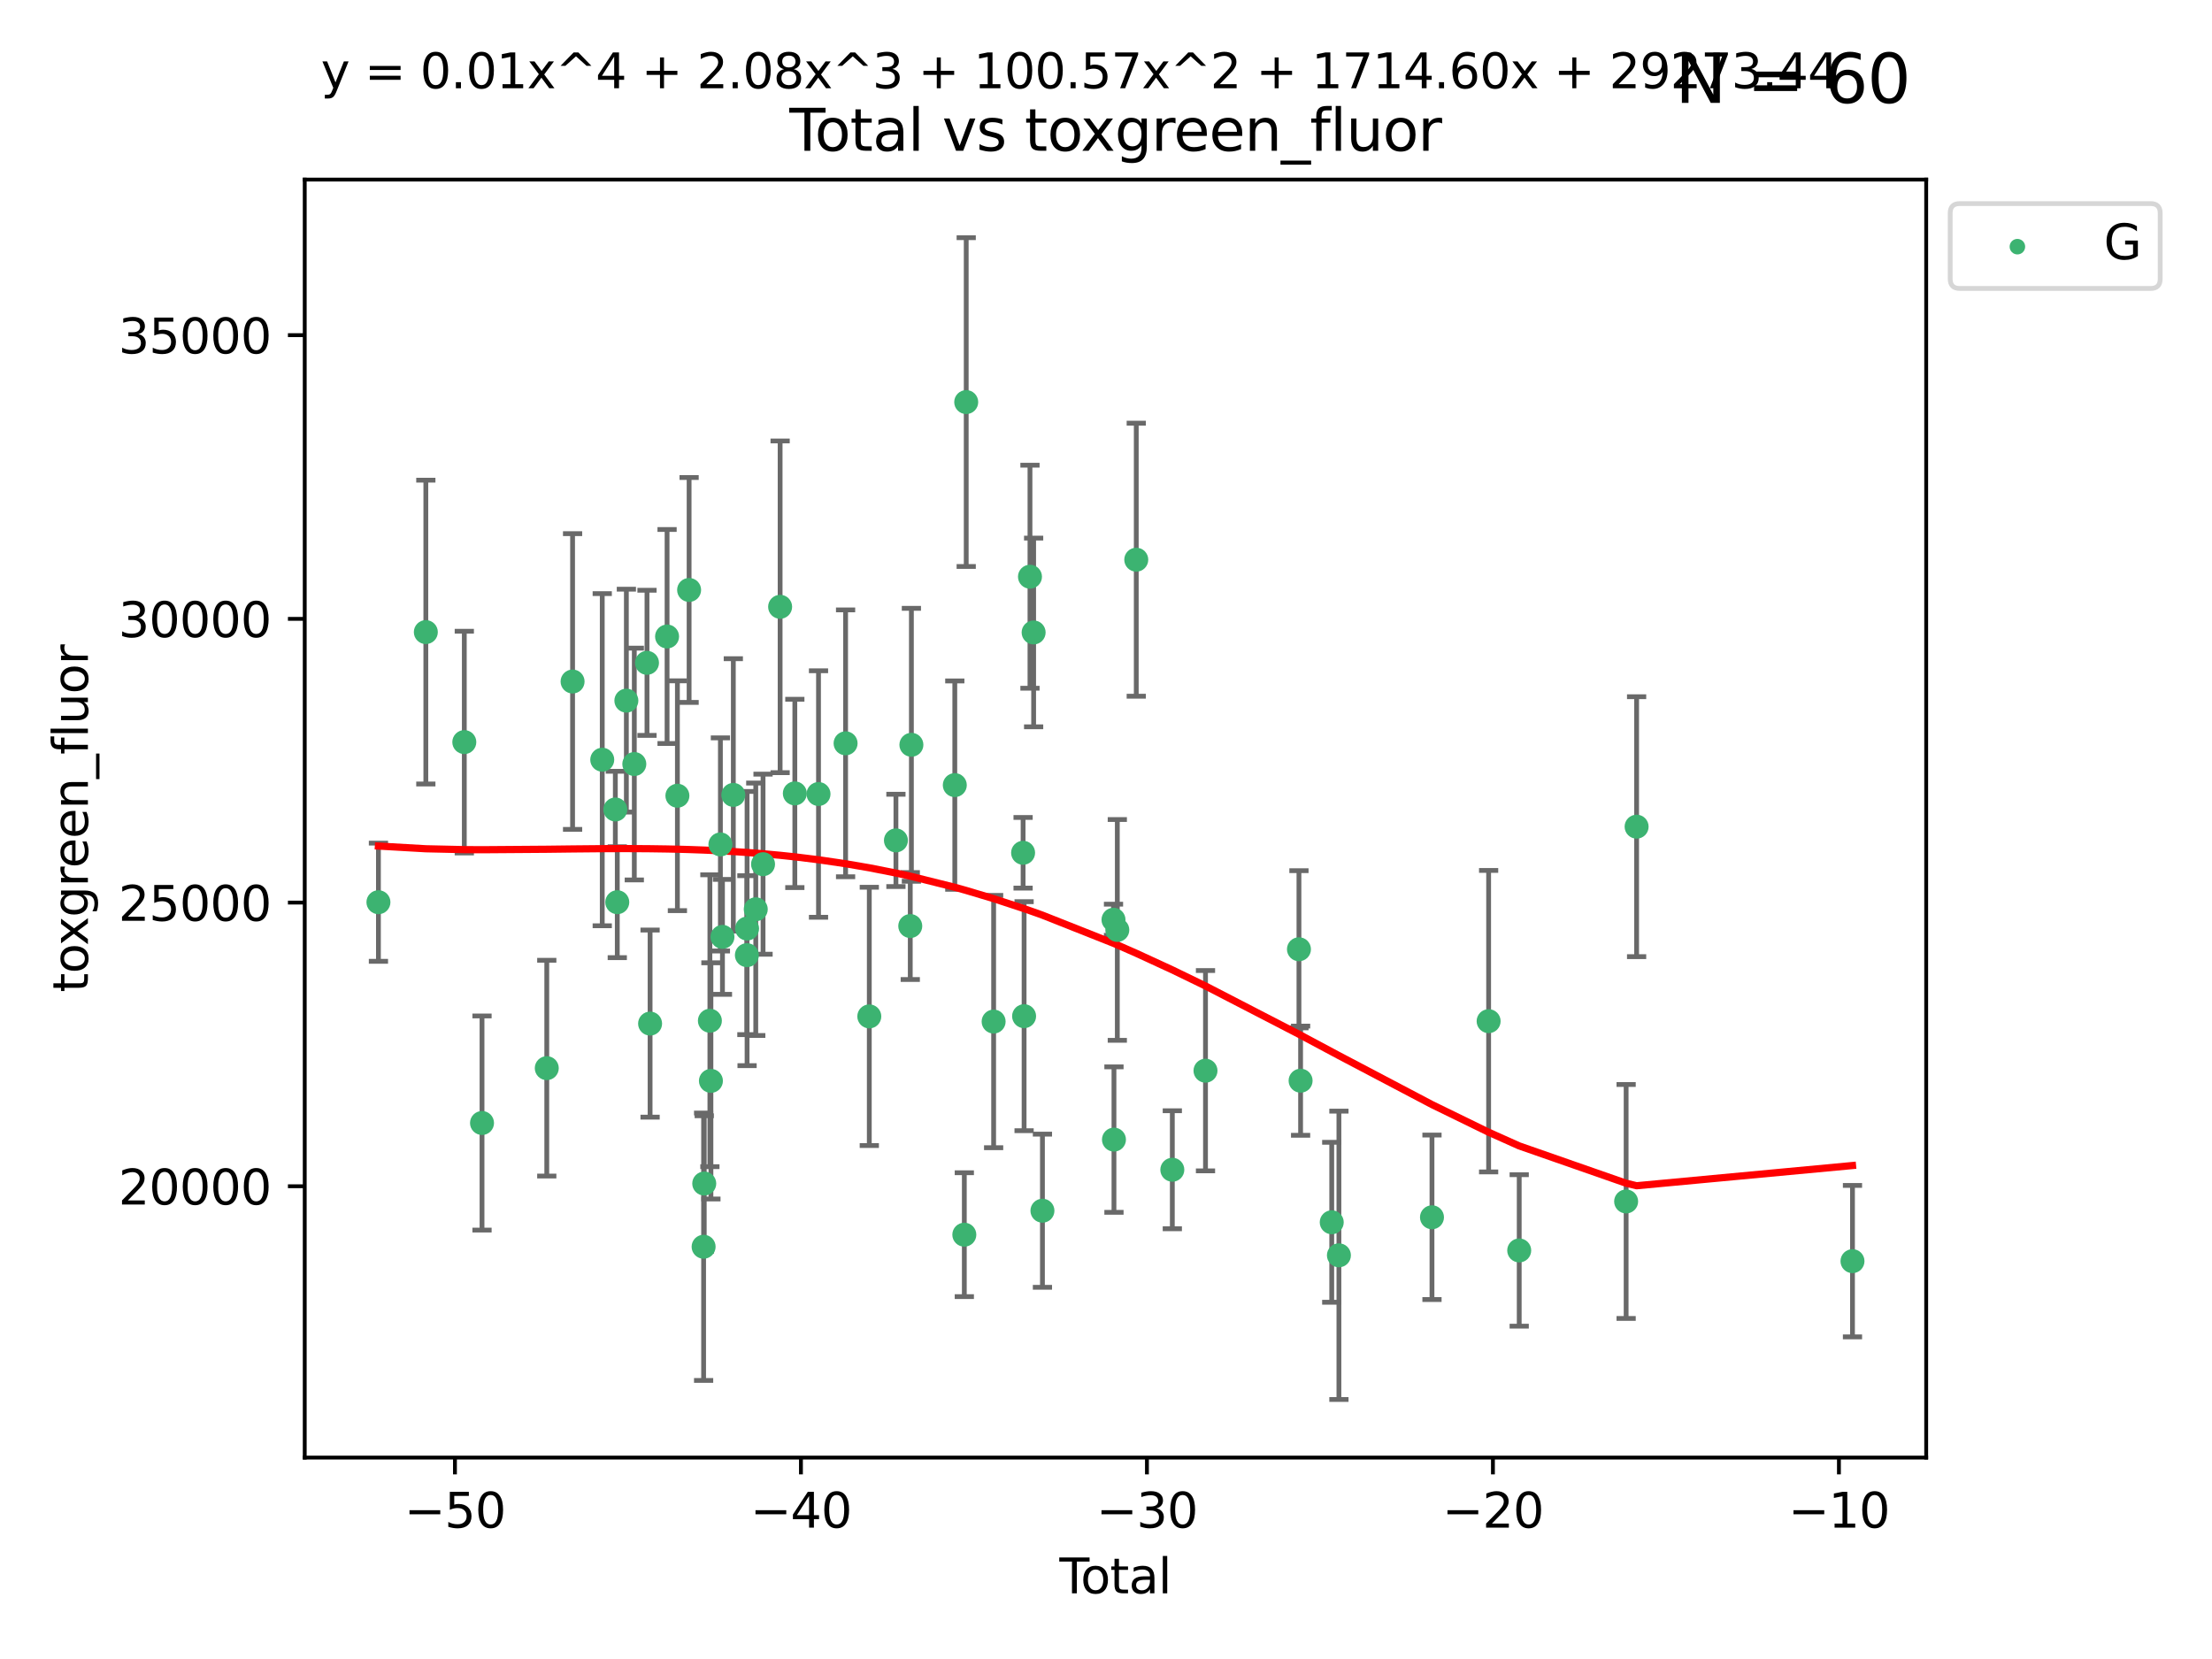<?xml version="1.0" encoding="utf-8" standalone="no"?>
<!DOCTYPE svg PUBLIC "-//W3C//DTD SVG 1.1//EN"
  "http://www.w3.org/Graphics/SVG/1.1/DTD/svg11.dtd">
<svg xmlns:xlink="http://www.w3.org/1999/xlink" width="460.8pt" height="345.6pt" viewBox="0 0 460.8 345.6" xmlns="http://www.w3.org/2000/svg" version="1.1">
 <defs>
  <style type="text/css">*{stroke-linejoin: round; stroke-linecap: butt}</style>
 </defs>
 <g id="figure_1">
  <g id="patch_1">
   <path d="M 0 345.6 
L 460.8 345.6 
L 460.8 0 
L 0 0 
z
" style="fill: #ffffff"/>
  </g>
  <g id="axes_1">
   <g id="patch_2">
    <path d="M 63.481 303.64 
L 401.26 303.64 
L 401.26 37.411 
L 63.481 37.411 
z
" style="fill: #ffffff"/>
   </g>
   <g id="PathCollection_1">
    <defs>
     <path id="me5ac79a374" d="M 0 1.118 
C 0.297 1.118 0.581 1 0.791 0.791 
C 1 0.581 1.118 0.297 1.118 0 
C 1.118 -0.297 1 -0.581 0.791 -0.791 
C 0.581 -1 0.297 -1.118 0 -1.118 
C -0.297 -1.118 -0.581 -1 -0.791 -0.791 
C -1 -0.581 -1.118 -0.297 -1.118 0 
C -1.118 0.297 -1 0.581 -0.791 0.791 
C -0.581 1 -0.297 1.118 0 1.118 
z
" style="stroke: #3cb371"/>
    </defs>
    <g clip-path="url(#p0372d256fb)">
     <use xlink:href="#me5ac79a374" x="78.835" y="187.946" style="fill: #3cb371; stroke: #3cb371"/>
     <use xlink:href="#me5ac79a374" x="88.709" y="131.677" style="fill: #3cb371; stroke: #3cb371"/>
     <use xlink:href="#me5ac79a374" x="96.724" y="154.591" style="fill: #3cb371; stroke: #3cb371"/>
     <use xlink:href="#me5ac79a374" x="100.413" y="233.941" style="fill: #3cb371; stroke: #3cb371"/>
     <use xlink:href="#me5ac79a374" x="113.903" y="222.517" style="fill: #3cb371; stroke: #3cb371"/>
     <use xlink:href="#me5ac79a374" x="119.279" y="141.973" style="fill: #3cb371; stroke: #3cb371"/>
     <use xlink:href="#me5ac79a374" x="125.459" y="158.261" style="fill: #3cb371; stroke: #3cb371"/>
     <use xlink:href="#me5ac79a374" x="128.186" y="168.628" style="fill: #3cb371; stroke: #3cb371"/>
     <use xlink:href="#me5ac79a374" x="128.591" y="187.945" style="fill: #3cb371; stroke: #3cb371"/>
     <use xlink:href="#me5ac79a374" x="130.484" y="145.955" style="fill: #3cb371; stroke: #3cb371"/>
     <use xlink:href="#me5ac79a374" x="132.138" y="159.162" style="fill: #3cb371; stroke: #3cb371"/>
     <use xlink:href="#me5ac79a374" x="134.781" y="138.08" style="fill: #3cb371; stroke: #3cb371"/>
     <use xlink:href="#me5ac79a374" x="135.426" y="213.233" style="fill: #3cb371; stroke: #3cb371"/>
     <use xlink:href="#me5ac79a374" x="138.963" y="132.594" style="fill: #3cb371; stroke: #3cb371"/>
     <use xlink:href="#me5ac79a374" x="141.116" y="165.765" style="fill: #3cb371; stroke: #3cb371"/>
     <use xlink:href="#me5ac79a374" x="143.554" y="122.9" style="fill: #3cb371; stroke: #3cb371"/>
     <use xlink:href="#me5ac79a374" x="146.575" y="259.72" style="fill: #3cb371; stroke: #3cb371"/>
     <use xlink:href="#me5ac79a374" x="146.707" y="246.554" style="fill: #3cb371; stroke: #3cb371"/>
     <use xlink:href="#me5ac79a374" x="147.883" y="212.64" style="fill: #3cb371; stroke: #3cb371"/>
     <use xlink:href="#me5ac79a374" x="148.098" y="225.168" style="fill: #3cb371; stroke: #3cb371"/>
     <use xlink:href="#me5ac79a374" x="150.073" y="175.909" style="fill: #3cb371; stroke: #3cb371"/>
     <use xlink:href="#me5ac79a374" x="150.501" y="195.169" style="fill: #3cb371; stroke: #3cb371"/>
     <use xlink:href="#me5ac79a374" x="152.765" y="165.593" style="fill: #3cb371; stroke: #3cb371"/>
     <use xlink:href="#me5ac79a374" x="155.589" y="198.977" style="fill: #3cb371; stroke: #3cb371"/>
     <use xlink:href="#me5ac79a374" x="155.629" y="193.435" style="fill: #3cb371; stroke: #3cb371"/>
     <use xlink:href="#me5ac79a374" x="157.439" y="189.415" style="fill: #3cb371; stroke: #3cb371"/>
     <use xlink:href="#me5ac79a374" x="158.955" y="180.026" style="fill: #3cb371; stroke: #3cb371"/>
     <use xlink:href="#me5ac79a374" x="162.514" y="126.409" style="fill: #3cb371; stroke: #3cb371"/>
     <use xlink:href="#me5ac79a374" x="165.578" y="165.281" style="fill: #3cb371; stroke: #3cb371"/>
     <use xlink:href="#me5ac79a374" x="170.511" y="165.409" style="fill: #3cb371; stroke: #3cb371"/>
     <use xlink:href="#me5ac79a374" x="176.152" y="154.847" style="fill: #3cb371; stroke: #3cb371"/>
     <use xlink:href="#me5ac79a374" x="181.091" y="211.734" style="fill: #3cb371; stroke: #3cb371"/>
     <use xlink:href="#me5ac79a374" x="186.638" y="175.07" style="fill: #3cb371; stroke: #3cb371"/>
     <use xlink:href="#me5ac79a374" x="189.625" y="192.912" style="fill: #3cb371; stroke: #3cb371"/>
     <use xlink:href="#me5ac79a374" x="189.86" y="155.154" style="fill: #3cb371; stroke: #3cb371"/>
     <use xlink:href="#me5ac79a374" x="198.902" y="163.553" style="fill: #3cb371; stroke: #3cb371"/>
     <use xlink:href="#me5ac79a374" x="200.886" y="257.207" style="fill: #3cb371; stroke: #3cb371"/>
     <use xlink:href="#me5ac79a374" x="201.28" y="83.761" style="fill: #3cb371; stroke: #3cb371"/>
     <use xlink:href="#me5ac79a374" x="206.991" y="212.811" style="fill: #3cb371; stroke: #3cb371"/>
     <use xlink:href="#me5ac79a374" x="213.129" y="177.65" style="fill: #3cb371; stroke: #3cb371"/>
     <use xlink:href="#me5ac79a374" x="213.337" y="211.687" style="fill: #3cb371; stroke: #3cb371"/>
     <use xlink:href="#me5ac79a374" x="214.563" y="120.14" style="fill: #3cb371; stroke: #3cb371"/>
     <use xlink:href="#me5ac79a374" x="215.324" y="131.75" style="fill: #3cb371; stroke: #3cb371"/>
     <use xlink:href="#me5ac79a374" x="217.159" y="252.213" style="fill: #3cb371; stroke: #3cb371"/>
     <use xlink:href="#me5ac79a374" x="231.962" y="191.6" style="fill: #3cb371; stroke: #3cb371"/>
     <use xlink:href="#me5ac79a374" x="232.059" y="237.4" style="fill: #3cb371; stroke: #3cb371"/>
     <use xlink:href="#me5ac79a374" x="232.757" y="193.723" style="fill: #3cb371; stroke: #3cb371"/>
     <use xlink:href="#me5ac79a374" x="236.704" y="116.594" style="fill: #3cb371; stroke: #3cb371"/>
     <use xlink:href="#me5ac79a374" x="244.216" y="243.679" style="fill: #3cb371; stroke: #3cb371"/>
     <use xlink:href="#me5ac79a374" x="251.127" y="223.046" style="fill: #3cb371; stroke: #3cb371"/>
     <use xlink:href="#me5ac79a374" x="270.595" y="197.747" style="fill: #3cb371; stroke: #3cb371"/>
     <use xlink:href="#me5ac79a374" x="270.938" y="225.128" style="fill: #3cb371; stroke: #3cb371"/>
     <use xlink:href="#me5ac79a374" x="277.425" y="254.622" style="fill: #3cb371; stroke: #3cb371"/>
     <use xlink:href="#me5ac79a374" x="278.921" y="261.503" style="fill: #3cb371; stroke: #3cb371"/>
     <use xlink:href="#me5ac79a374" x="298.308" y="253.581" style="fill: #3cb371; stroke: #3cb371"/>
     <use xlink:href="#me5ac79a374" x="310.108" y="212.729" style="fill: #3cb371; stroke: #3cb371"/>
     <use xlink:href="#me5ac79a374" x="316.48" y="260.489" style="fill: #3cb371; stroke: #3cb371"/>
     <use xlink:href="#me5ac79a374" x="338.753" y="250.284" style="fill: #3cb371; stroke: #3cb371"/>
     <use xlink:href="#me5ac79a374" x="340.936" y="172.21" style="fill: #3cb371; stroke: #3cb371"/>
     <use xlink:href="#me5ac79a374" x="385.906" y="262.721" style="fill: #3cb371; stroke: #3cb371"/>
    </g>
   </g>
   <g id="matplotlib.axis_1">
    <g id="xtick_1">
     <g id="line2d_1">
      <defs>
       <path id="m2b440de6b0" d="M 0 0 
L 0 3.5 
" style="stroke: #000000; stroke-width: 0.8"/>
      </defs>
      <g>
       <use xlink:href="#m2b440de6b0" x="94.775" y="303.64" style="stroke: #000000; stroke-width: 0.8"/>
      </g>
     </g>
     <g id="text_1">
      <!-- −50 -->
      <g transform="translate(84.222 318.238)scale(0.1 -0.1)">
       <defs>
        <path id="DejaVuSans-2212" d="M 678 2272 
L 4684 2272 
L 4684 1741 
L 678 1741 
L 678 2272 
z
" transform="scale(0.016)"/>
        <path id="DejaVuSans-35" d="M 691 4666 
L 3169 4666 
L 3169 4134 
L 1269 4134 
L 1269 2991 
Q 1406 3038 1543 3061 
Q 1681 3084 1819 3084 
Q 2600 3084 3056 2656 
Q 3513 2228 3513 1497 
Q 3513 744 3044 326 
Q 2575 -91 1722 -91 
Q 1428 -91 1123 -41 
Q 819 9 494 109 
L 494 744 
Q 775 591 1075 516 
Q 1375 441 1709 441 
Q 2250 441 2565 725 
Q 2881 1009 2881 1497 
Q 2881 1984 2565 2268 
Q 2250 2553 1709 2553 
Q 1456 2553 1204 2497 
Q 953 2441 691 2322 
L 691 4666 
z
" transform="scale(0.016)"/>
        <path id="DejaVuSans-30" d="M 2034 4250 
Q 1547 4250 1301 3770 
Q 1056 3291 1056 2328 
Q 1056 1369 1301 889 
Q 1547 409 2034 409 
Q 2525 409 2770 889 
Q 3016 1369 3016 2328 
Q 3016 3291 2770 3770 
Q 2525 4250 2034 4250 
z
M 2034 4750 
Q 2819 4750 3233 4129 
Q 3647 3509 3647 2328 
Q 3647 1150 3233 529 
Q 2819 -91 2034 -91 
Q 1250 -91 836 529 
Q 422 1150 422 2328 
Q 422 3509 836 4129 
Q 1250 4750 2034 4750 
z
" transform="scale(0.016)"/>
       </defs>
       <use xlink:href="#DejaVuSans-2212"/>
       <use xlink:href="#DejaVuSans-35" x="83.789"/>
       <use xlink:href="#DejaVuSans-30" x="147.412"/>
      </g>
     </g>
    </g>
    <g id="xtick_2">
     <g id="line2d_2">
      <g>
       <use xlink:href="#m2b440de6b0" x="166.851" y="303.64" style="stroke: #000000; stroke-width: 0.8"/>
      </g>
     </g>
     <g id="text_2">
      <!-- −40 -->
      <g transform="translate(156.299 318.238)scale(0.1 -0.1)">
       <defs>
        <path id="DejaVuSans-34" d="M 2419 4116 
L 825 1625 
L 2419 1625 
L 2419 4116 
z
M 2253 4666 
L 3047 4666 
L 3047 1625 
L 3713 1625 
L 3713 1100 
L 3047 1100 
L 3047 0 
L 2419 0 
L 2419 1100 
L 313 1100 
L 313 1709 
L 2253 4666 
z
" transform="scale(0.016)"/>
       </defs>
       <use xlink:href="#DejaVuSans-2212"/>
       <use xlink:href="#DejaVuSans-34" x="83.789"/>
       <use xlink:href="#DejaVuSans-30" x="147.412"/>
      </g>
     </g>
    </g>
    <g id="xtick_3">
     <g id="line2d_3">
      <g>
       <use xlink:href="#m2b440de6b0" x="238.928" y="303.64" style="stroke: #000000; stroke-width: 0.8"/>
      </g>
     </g>
     <g id="text_3">
      <!-- −30 -->
      <g transform="translate(228.376 318.238)scale(0.1 -0.1)">
       <defs>
        <path id="DejaVuSans-33" d="M 2597 2516 
Q 3050 2419 3304 2112 
Q 3559 1806 3559 1356 
Q 3559 666 3084 287 
Q 2609 -91 1734 -91 
Q 1441 -91 1130 -33 
Q 819 25 488 141 
L 488 750 
Q 750 597 1062 519 
Q 1375 441 1716 441 
Q 2309 441 2620 675 
Q 2931 909 2931 1356 
Q 2931 1769 2642 2001 
Q 2353 2234 1838 2234 
L 1294 2234 
L 1294 2753 
L 1863 2753 
Q 2328 2753 2575 2939 
Q 2822 3125 2822 3475 
Q 2822 3834 2567 4026 
Q 2313 4219 1838 4219 
Q 1578 4219 1281 4162 
Q 984 4106 628 3988 
L 628 4550 
Q 988 4650 1302 4700 
Q 1616 4750 1894 4750 
Q 2613 4750 3031 4423 
Q 3450 4097 3450 3541 
Q 3450 3153 3228 2886 
Q 3006 2619 2597 2516 
z
" transform="scale(0.016)"/>
       </defs>
       <use xlink:href="#DejaVuSans-2212"/>
       <use xlink:href="#DejaVuSans-33" x="83.789"/>
       <use xlink:href="#DejaVuSans-30" x="147.412"/>
      </g>
     </g>
    </g>
    <g id="xtick_4">
     <g id="line2d_4">
      <g>
       <use xlink:href="#m2b440de6b0" x="311.005" y="303.64" style="stroke: #000000; stroke-width: 0.8"/>
      </g>
     </g>
     <g id="text_4">
      <!-- −20 -->
      <g transform="translate(300.452 318.238)scale(0.1 -0.1)">
       <defs>
        <path id="DejaVuSans-32" d="M 1228 531 
L 3431 531 
L 3431 0 
L 469 0 
L 469 531 
Q 828 903 1448 1529 
Q 2069 2156 2228 2338 
Q 2531 2678 2651 2914 
Q 2772 3150 2772 3378 
Q 2772 3750 2511 3984 
Q 2250 4219 1831 4219 
Q 1534 4219 1204 4116 
Q 875 4013 500 3803 
L 500 4441 
Q 881 4594 1212 4672 
Q 1544 4750 1819 4750 
Q 2544 4750 2975 4387 
Q 3406 4025 3406 3419 
Q 3406 3131 3298 2873 
Q 3191 2616 2906 2266 
Q 2828 2175 2409 1742 
Q 1991 1309 1228 531 
z
" transform="scale(0.016)"/>
       </defs>
       <use xlink:href="#DejaVuSans-2212"/>
       <use xlink:href="#DejaVuSans-32" x="83.789"/>
       <use xlink:href="#DejaVuSans-30" x="147.412"/>
      </g>
     </g>
    </g>
    <g id="xtick_5">
     <g id="line2d_5">
      <g>
       <use xlink:href="#m2b440de6b0" x="383.081" y="303.64" style="stroke: #000000; stroke-width: 0.8"/>
      </g>
     </g>
     <g id="text_5">
      <!-- −10 -->
      <g transform="translate(372.529 318.238)scale(0.1 -0.1)">
       <defs>
        <path id="DejaVuSans-31" d="M 794 531 
L 1825 531 
L 1825 4091 
L 703 3866 
L 703 4441 
L 1819 4666 
L 2450 4666 
L 2450 531 
L 3481 531 
L 3481 0 
L 794 0 
L 794 531 
z
" transform="scale(0.016)"/>
       </defs>
       <use xlink:href="#DejaVuSans-2212"/>
       <use xlink:href="#DejaVuSans-31" x="83.789"/>
       <use xlink:href="#DejaVuSans-30" x="147.412"/>
      </g>
     </g>
    </g>
    <g id="text_6">
     <!-- Total -->
     <g transform="translate(220.694 331.917)scale(0.1 -0.1)">
      <defs>
       <path id="DejaVuSans-54" d="M -19 4666 
L 3928 4666 
L 3928 4134 
L 2272 4134 
L 2272 0 
L 1638 0 
L 1638 4134 
L -19 4134 
L -19 4666 
z
" transform="scale(0.016)"/>
       <path id="DejaVuSans-6f" d="M 1959 3097 
Q 1497 3097 1228 2736 
Q 959 2375 959 1747 
Q 959 1119 1226 758 
Q 1494 397 1959 397 
Q 2419 397 2687 759 
Q 2956 1122 2956 1747 
Q 2956 2369 2687 2733 
Q 2419 3097 1959 3097 
z
M 1959 3584 
Q 2709 3584 3137 3096 
Q 3566 2609 3566 1747 
Q 3566 888 3137 398 
Q 2709 -91 1959 -91 
Q 1206 -91 779 398 
Q 353 888 353 1747 
Q 353 2609 779 3096 
Q 1206 3584 1959 3584 
z
" transform="scale(0.016)"/>
       <path id="DejaVuSans-74" d="M 1172 4494 
L 1172 3500 
L 2356 3500 
L 2356 3053 
L 1172 3053 
L 1172 1153 
Q 1172 725 1289 603 
Q 1406 481 1766 481 
L 2356 481 
L 2356 0 
L 1766 0 
Q 1100 0 847 248 
Q 594 497 594 1153 
L 594 3053 
L 172 3053 
L 172 3500 
L 594 3500 
L 594 4494 
L 1172 4494 
z
" transform="scale(0.016)"/>
       <path id="DejaVuSans-61" d="M 2194 1759 
Q 1497 1759 1228 1600 
Q 959 1441 959 1056 
Q 959 750 1161 570 
Q 1363 391 1709 391 
Q 2188 391 2477 730 
Q 2766 1069 2766 1631 
L 2766 1759 
L 2194 1759 
z
M 3341 1997 
L 3341 0 
L 2766 0 
L 2766 531 
Q 2569 213 2275 61 
Q 1981 -91 1556 -91 
Q 1019 -91 701 211 
Q 384 513 384 1019 
Q 384 1609 779 1909 
Q 1175 2209 1959 2209 
L 2766 2209 
L 2766 2266 
Q 2766 2663 2505 2880 
Q 2244 3097 1772 3097 
Q 1472 3097 1187 3025 
Q 903 2953 641 2809 
L 641 3341 
Q 956 3463 1253 3523 
Q 1550 3584 1831 3584 
Q 2591 3584 2966 3190 
Q 3341 2797 3341 1997 
z
" transform="scale(0.016)"/>
       <path id="DejaVuSans-6c" d="M 603 4863 
L 1178 4863 
L 1178 0 
L 603 0 
L 603 4863 
z
" transform="scale(0.016)"/>
      </defs>
      <use xlink:href="#DejaVuSans-54"/>
      <use xlink:href="#DejaVuSans-6f" x="44.084"/>
      <use xlink:href="#DejaVuSans-74" x="105.266"/>
      <use xlink:href="#DejaVuSans-61" x="144.475"/>
      <use xlink:href="#DejaVuSans-6c" x="205.754"/>
     </g>
    </g>
   </g>
   <g id="matplotlib.axis_2">
    <g id="ytick_1">
     <g id="line2d_6">
      <defs>
       <path id="m9d98332a6c" d="M 0 0 
L -3.5 0 
" style="stroke: #000000; stroke-width: 0.8"/>
      </defs>
      <g>
       <use xlink:href="#m9d98332a6c" x="63.481" y="247.123" style="stroke: #000000; stroke-width: 0.8"/>
      </g>
     </g>
     <g id="text_7">
      <!-- 20000 -->
      <g transform="translate(24.669 250.922)scale(0.1 -0.1)">
       <use xlink:href="#DejaVuSans-32"/>
       <use xlink:href="#DejaVuSans-30" x="63.623"/>
       <use xlink:href="#DejaVuSans-30" x="127.246"/>
       <use xlink:href="#DejaVuSans-30" x="190.869"/>
       <use xlink:href="#DejaVuSans-30" x="254.492"/>
      </g>
     </g>
    </g>
    <g id="ytick_2">
     <g id="line2d_7">
      <g>
       <use xlink:href="#m9d98332a6c" x="63.481" y="188.022" style="stroke: #000000; stroke-width: 0.8"/>
      </g>
     </g>
     <g id="text_8">
      <!-- 25000 -->
      <g transform="translate(24.669 191.822)scale(0.1 -0.1)">
       <use xlink:href="#DejaVuSans-32"/>
       <use xlink:href="#DejaVuSans-35" x="63.623"/>
       <use xlink:href="#DejaVuSans-30" x="127.246"/>
       <use xlink:href="#DejaVuSans-30" x="190.869"/>
       <use xlink:href="#DejaVuSans-30" x="254.492"/>
      </g>
     </g>
    </g>
    <g id="ytick_3">
     <g id="line2d_8">
      <g>
       <use xlink:href="#m9d98332a6c" x="63.481" y="128.922" style="stroke: #000000; stroke-width: 0.8"/>
      </g>
     </g>
     <g id="text_9">
      <!-- 30000 -->
      <g transform="translate(24.669 132.721)scale(0.1 -0.1)">
       <use xlink:href="#DejaVuSans-33"/>
       <use xlink:href="#DejaVuSans-30" x="63.623"/>
       <use xlink:href="#DejaVuSans-30" x="127.246"/>
       <use xlink:href="#DejaVuSans-30" x="190.869"/>
       <use xlink:href="#DejaVuSans-30" x="254.492"/>
      </g>
     </g>
    </g>
    <g id="ytick_4">
     <g id="line2d_9">
      <g>
       <use xlink:href="#m9d98332a6c" x="63.481" y="69.821" style="stroke: #000000; stroke-width: 0.8"/>
      </g>
     </g>
     <g id="text_10">
      <!-- 35000 -->
      <g transform="translate(24.669 73.62)scale(0.1 -0.1)">
       <use xlink:href="#DejaVuSans-33"/>
       <use xlink:href="#DejaVuSans-35" x="63.623"/>
       <use xlink:href="#DejaVuSans-30" x="127.246"/>
       <use xlink:href="#DejaVuSans-30" x="190.869"/>
       <use xlink:href="#DejaVuSans-30" x="254.492"/>
      </g>
     </g>
    </g>
    <g id="text_11">
     <!-- toxgreen_fluor -->
     <g transform="translate(18.311 206.72)rotate(-90)scale(0.1 -0.1)">
      <defs>
       <path id="DejaVuSans-78" d="M 3513 3500 
L 2247 1797 
L 3578 0 
L 2900 0 
L 1881 1375 
L 863 0 
L 184 0 
L 1544 1831 
L 300 3500 
L 978 3500 
L 1906 2253 
L 2834 3500 
L 3513 3500 
z
" transform="scale(0.016)"/>
       <path id="DejaVuSans-67" d="M 2906 1791 
Q 2906 2416 2648 2759 
Q 2391 3103 1925 3103 
Q 1463 3103 1205 2759 
Q 947 2416 947 1791 
Q 947 1169 1205 825 
Q 1463 481 1925 481 
Q 2391 481 2648 825 
Q 2906 1169 2906 1791 
z
M 3481 434 
Q 3481 -459 3084 -895 
Q 2688 -1331 1869 -1331 
Q 1566 -1331 1297 -1286 
Q 1028 -1241 775 -1147 
L 775 -588 
Q 1028 -725 1275 -790 
Q 1522 -856 1778 -856 
Q 2344 -856 2625 -561 
Q 2906 -266 2906 331 
L 2906 616 
Q 2728 306 2450 153 
Q 2172 0 1784 0 
Q 1141 0 747 490 
Q 353 981 353 1791 
Q 353 2603 747 3093 
Q 1141 3584 1784 3584 
Q 2172 3584 2450 3431 
Q 2728 3278 2906 2969 
L 2906 3500 
L 3481 3500 
L 3481 434 
z
" transform="scale(0.016)"/>
       <path id="DejaVuSans-72" d="M 2631 2963 
Q 2534 3019 2420 3045 
Q 2306 3072 2169 3072 
Q 1681 3072 1420 2755 
Q 1159 2438 1159 1844 
L 1159 0 
L 581 0 
L 581 3500 
L 1159 3500 
L 1159 2956 
Q 1341 3275 1631 3429 
Q 1922 3584 2338 3584 
Q 2397 3584 2469 3576 
Q 2541 3569 2628 3553 
L 2631 2963 
z
" transform="scale(0.016)"/>
       <path id="DejaVuSans-65" d="M 3597 1894 
L 3597 1613 
L 953 1613 
Q 991 1019 1311 708 
Q 1631 397 2203 397 
Q 2534 397 2845 478 
Q 3156 559 3463 722 
L 3463 178 
Q 3153 47 2828 -22 
Q 2503 -91 2169 -91 
Q 1331 -91 842 396 
Q 353 884 353 1716 
Q 353 2575 817 3079 
Q 1281 3584 2069 3584 
Q 2775 3584 3186 3129 
Q 3597 2675 3597 1894 
z
M 3022 2063 
Q 3016 2534 2758 2815 
Q 2500 3097 2075 3097 
Q 1594 3097 1305 2825 
Q 1016 2553 972 2059 
L 3022 2063 
z
" transform="scale(0.016)"/>
       <path id="DejaVuSans-6e" d="M 3513 2113 
L 3513 0 
L 2938 0 
L 2938 2094 
Q 2938 2591 2744 2837 
Q 2550 3084 2163 3084 
Q 1697 3084 1428 2787 
Q 1159 2491 1159 1978 
L 1159 0 
L 581 0 
L 581 3500 
L 1159 3500 
L 1159 2956 
Q 1366 3272 1645 3428 
Q 1925 3584 2291 3584 
Q 2894 3584 3203 3211 
Q 3513 2838 3513 2113 
z
" transform="scale(0.016)"/>
       <path id="DejaVuSans-5f" d="M 3263 -1063 
L 3263 -1509 
L -63 -1509 
L -63 -1063 
L 3263 -1063 
z
" transform="scale(0.016)"/>
       <path id="DejaVuSans-66" d="M 2375 4863 
L 2375 4384 
L 1825 4384 
Q 1516 4384 1395 4259 
Q 1275 4134 1275 3809 
L 1275 3500 
L 2222 3500 
L 2222 3053 
L 1275 3053 
L 1275 0 
L 697 0 
L 697 3053 
L 147 3053 
L 147 3500 
L 697 3500 
L 697 3744 
Q 697 4328 969 4595 
Q 1241 4863 1831 4863 
L 2375 4863 
z
" transform="scale(0.016)"/>
       <path id="DejaVuSans-75" d="M 544 1381 
L 544 3500 
L 1119 3500 
L 1119 1403 
Q 1119 906 1312 657 
Q 1506 409 1894 409 
Q 2359 409 2629 706 
Q 2900 1003 2900 1516 
L 2900 3500 
L 3475 3500 
L 3475 0 
L 2900 0 
L 2900 538 
Q 2691 219 2414 64 
Q 2138 -91 1772 -91 
Q 1169 -91 856 284 
Q 544 659 544 1381 
z
M 1991 3584 
L 1991 3584 
z
" transform="scale(0.016)"/>
      </defs>
      <use xlink:href="#DejaVuSans-74"/>
      <use xlink:href="#DejaVuSans-6f" x="39.209"/>
      <use xlink:href="#DejaVuSans-78" x="97.266"/>
      <use xlink:href="#DejaVuSans-67" x="156.445"/>
      <use xlink:href="#DejaVuSans-72" x="219.922"/>
      <use xlink:href="#DejaVuSans-65" x="258.785"/>
      <use xlink:href="#DejaVuSans-65" x="320.309"/>
      <use xlink:href="#DejaVuSans-6e" x="381.832"/>
      <use xlink:href="#DejaVuSans-5f" x="445.211"/>
      <use xlink:href="#DejaVuSans-66" x="495.211"/>
      <use xlink:href="#DejaVuSans-6c" x="530.416"/>
      <use xlink:href="#DejaVuSans-75" x="558.199"/>
      <use xlink:href="#DejaVuSans-6f" x="621.578"/>
      <use xlink:href="#DejaVuSans-72" x="682.76"/>
     </g>
    </g>
   </g>
   <g id="LineCollection_1">
    <path d="M 78.835 200.256 
L 78.835 175.636 
" clip-path="url(#p0372d256fb)" style="fill: none; stroke: #696969"/>
    <path d="M 88.709 163.32 
L 88.709 100.034 
" clip-path="url(#p0372d256fb)" style="fill: none; stroke: #696969"/>
    <path d="M 96.724 177.684 
L 96.724 131.498 
" clip-path="url(#p0372d256fb)" style="fill: none; stroke: #696969"/>
    <path d="M 100.413 256.244 
L 100.413 211.638 
" clip-path="url(#p0372d256fb)" style="fill: none; stroke: #696969"/>
    <path d="M 113.903 244.996 
L 113.903 200.039 
" clip-path="url(#p0372d256fb)" style="fill: none; stroke: #696969"/>
    <path d="M 119.279 172.774 
L 119.279 111.171 
" clip-path="url(#p0372d256fb)" style="fill: none; stroke: #696969"/>
    <path d="M 125.459 192.858 
L 125.459 123.664 
" clip-path="url(#p0372d256fb)" style="fill: none; stroke: #696969"/>
    <path d="M 128.186 176.586 
L 128.186 160.669 
" clip-path="url(#p0372d256fb)" style="fill: none; stroke: #696969"/>
    <path d="M 128.591 199.496 
L 128.591 176.394 
" clip-path="url(#p0372d256fb)" style="fill: none; stroke: #696969"/>
    <path d="M 130.484 169.169 
L 130.484 122.74 
" clip-path="url(#p0372d256fb)" style="fill: none; stroke: #696969"/>
    <path d="M 132.138 183.304 
L 132.138 135.02 
" clip-path="url(#p0372d256fb)" style="fill: none; stroke: #696969"/>
    <path d="M 134.781 153.196 
L 134.781 122.964 
" clip-path="url(#p0372d256fb)" style="fill: none; stroke: #696969"/>
    <path d="M 135.426 232.722 
L 135.426 193.743 
" clip-path="url(#p0372d256fb)" style="fill: none; stroke: #696969"/>
    <path d="M 138.963 154.887 
L 138.963 110.301 
" clip-path="url(#p0372d256fb)" style="fill: none; stroke: #696969"/>
    <path d="M 141.116 189.703 
L 141.116 141.826 
" clip-path="url(#p0372d256fb)" style="fill: none; stroke: #696969"/>
    <path d="M 143.554 146.324 
L 143.554 99.476 
" clip-path="url(#p0372d256fb)" style="fill: none; stroke: #696969"/>
    <path d="M 146.575 287.572 
L 146.575 231.867 
" clip-path="url(#p0372d256fb)" style="fill: none; stroke: #696969"/>
    <path d="M 146.707 260.677 
L 146.707 232.432 
" clip-path="url(#p0372d256fb)" style="fill: none; stroke: #696969"/>
    <path d="M 147.883 243.042 
L 147.883 182.237 
" clip-path="url(#p0372d256fb)" style="fill: none; stroke: #696969"/>
    <path d="M 148.098 249.772 
L 148.098 200.565 
" clip-path="url(#p0372d256fb)" style="fill: none; stroke: #696969"/>
    <path d="M 150.073 198.106 
L 150.073 153.711 
" clip-path="url(#p0372d256fb)" style="fill: none; stroke: #696969"/>
    <path d="M 150.501 207.139 
L 150.501 183.198 
" clip-path="url(#p0372d256fb)" style="fill: none; stroke: #696969"/>
    <path d="M 152.765 193.968 
L 152.765 137.219 
" clip-path="url(#p0372d256fb)" style="fill: none; stroke: #696969"/>
    <path d="M 155.589 215.531 
L 155.589 182.424 
" clip-path="url(#p0372d256fb)" style="fill: none; stroke: #696969"/>
    <path d="M 155.629 221.996 
L 155.629 164.873 
" clip-path="url(#p0372d256fb)" style="fill: none; stroke: #696969"/>
    <path d="M 157.439 215.707 
L 157.439 163.124 
" clip-path="url(#p0372d256fb)" style="fill: none; stroke: #696969"/>
    <path d="M 158.955 198.784 
L 158.955 161.268 
" clip-path="url(#p0372d256fb)" style="fill: none; stroke: #696969"/>
    <path d="M 162.514 160.959 
L 162.514 91.859 
" clip-path="url(#p0372d256fb)" style="fill: none; stroke: #696969"/>
    <path d="M 165.578 184.897 
L 165.578 145.666 
" clip-path="url(#p0372d256fb)" style="fill: none; stroke: #696969"/>
    <path d="M 170.511 191.082 
L 170.511 139.736 
" clip-path="url(#p0372d256fb)" style="fill: none; stroke: #696969"/>
    <path d="M 176.152 182.646 
L 176.152 127.049 
" clip-path="url(#p0372d256fb)" style="fill: none; stroke: #696969"/>
    <path d="M 181.091 238.639 
L 181.091 184.828 
" clip-path="url(#p0372d256fb)" style="fill: none; stroke: #696969"/>
    <path d="M 186.638 184.683 
L 186.638 165.457 
" clip-path="url(#p0372d256fb)" style="fill: none; stroke: #696969"/>
    <path d="M 189.625 204.052 
L 189.625 181.771 
" clip-path="url(#p0372d256fb)" style="fill: none; stroke: #696969"/>
    <path d="M 189.86 183.582 
L 189.86 126.727 
" clip-path="url(#p0372d256fb)" style="fill: none; stroke: #696969"/>
    <path d="M 198.902 185.254 
L 198.902 141.852 
" clip-path="url(#p0372d256fb)" style="fill: none; stroke: #696969"/>
    <path d="M 200.886 270.11 
L 200.886 244.304 
" clip-path="url(#p0372d256fb)" style="fill: none; stroke: #696969"/>
    <path d="M 201.28 118.009 
L 201.28 49.513 
" clip-path="url(#p0372d256fb)" style="fill: none; stroke: #696969"/>
    <path d="M 206.991 239.089 
L 206.991 186.533 
" clip-path="url(#p0372d256fb)" style="fill: none; stroke: #696969"/>
    <path d="M 213.129 185.01 
L 213.129 170.291 
" clip-path="url(#p0372d256fb)" style="fill: none; stroke: #696969"/>
    <path d="M 213.337 235.54 
L 213.337 187.835 
" clip-path="url(#p0372d256fb)" style="fill: none; stroke: #696969"/>
    <path d="M 214.563 143.37 
L 214.563 96.91 
" clip-path="url(#p0372d256fb)" style="fill: none; stroke: #696969"/>
    <path d="M 215.324 151.407 
L 215.324 112.093 
" clip-path="url(#p0372d256fb)" style="fill: none; stroke: #696969"/>
    <path d="M 217.159 268.163 
L 217.159 236.263 
" clip-path="url(#p0372d256fb)" style="fill: none; stroke: #696969"/>
    <path d="M 231.962 194.842 
L 231.962 188.358 
" clip-path="url(#p0372d256fb)" style="fill: none; stroke: #696969"/>
    <path d="M 232.059 252.551 
L 232.059 222.248 
" clip-path="url(#p0372d256fb)" style="fill: none; stroke: #696969"/>
    <path d="M 232.757 216.719 
L 232.757 170.727 
" clip-path="url(#p0372d256fb)" style="fill: none; stroke: #696969"/>
    <path d="M 236.704 145.034 
L 236.704 88.154 
" clip-path="url(#p0372d256fb)" style="fill: none; stroke: #696969"/>
    <path d="M 244.216 255.971 
L 244.216 231.388 
" clip-path="url(#p0372d256fb)" style="fill: none; stroke: #696969"/>
    <path d="M 251.127 243.911 
L 251.127 202.182 
" clip-path="url(#p0372d256fb)" style="fill: none; stroke: #696969"/>
    <path d="M 270.595 214.119 
L 270.595 181.374 
" clip-path="url(#p0372d256fb)" style="fill: none; stroke: #696969"/>
    <path d="M 270.938 236.505 
L 270.938 213.752 
" clip-path="url(#p0372d256fb)" style="fill: none; stroke: #696969"/>
    <path d="M 277.425 271.283 
L 277.425 237.961 
" clip-path="url(#p0372d256fb)" style="fill: none; stroke: #696969"/>
    <path d="M 278.921 291.539 
L 278.921 231.468 
" clip-path="url(#p0372d256fb)" style="fill: none; stroke: #696969"/>
    <path d="M 298.308 270.715 
L 298.308 236.448 
" clip-path="url(#p0372d256fb)" style="fill: none; stroke: #696969"/>
    <path d="M 310.108 244.129 
L 310.108 181.328 
" clip-path="url(#p0372d256fb)" style="fill: none; stroke: #696969"/>
    <path d="M 316.48 276.266 
L 316.48 244.711 
" clip-path="url(#p0372d256fb)" style="fill: none; stroke: #696969"/>
    <path d="M 338.753 274.651 
L 338.753 225.918 
" clip-path="url(#p0372d256fb)" style="fill: none; stroke: #696969"/>
    <path d="M 340.936 199.285 
L 340.936 145.136 
" clip-path="url(#p0372d256fb)" style="fill: none; stroke: #696969"/>
    <path d="M 385.906 278.495 
L 385.906 246.947 
" clip-path="url(#p0372d256fb)" style="fill: none; stroke: #696969"/>
   </g>
   <g id="line2d_10">
    <defs>
     <path id="mdd6e9968fe" d="M 2 0 
L -2 -0 
" style="stroke: #696969"/>
    </defs>
    <g clip-path="url(#p0372d256fb)">
     <use xlink:href="#mdd6e9968fe" x="78.835" y="200.256" style="fill: #696969; stroke: #696969"/>
     <use xlink:href="#mdd6e9968fe" x="88.709" y="163.32" style="fill: #696969; stroke: #696969"/>
     <use xlink:href="#mdd6e9968fe" x="96.724" y="177.684" style="fill: #696969; stroke: #696969"/>
     <use xlink:href="#mdd6e9968fe" x="100.413" y="256.244" style="fill: #696969; stroke: #696969"/>
     <use xlink:href="#mdd6e9968fe" x="113.903" y="244.996" style="fill: #696969; stroke: #696969"/>
     <use xlink:href="#mdd6e9968fe" x="119.279" y="172.774" style="fill: #696969; stroke: #696969"/>
     <use xlink:href="#mdd6e9968fe" x="125.459" y="192.858" style="fill: #696969; stroke: #696969"/>
     <use xlink:href="#mdd6e9968fe" x="128.186" y="176.586" style="fill: #696969; stroke: #696969"/>
     <use xlink:href="#mdd6e9968fe" x="128.591" y="199.496" style="fill: #696969; stroke: #696969"/>
     <use xlink:href="#mdd6e9968fe" x="130.484" y="169.169" style="fill: #696969; stroke: #696969"/>
     <use xlink:href="#mdd6e9968fe" x="132.138" y="183.304" style="fill: #696969; stroke: #696969"/>
     <use xlink:href="#mdd6e9968fe" x="134.781" y="153.196" style="fill: #696969; stroke: #696969"/>
     <use xlink:href="#mdd6e9968fe" x="135.426" y="232.722" style="fill: #696969; stroke: #696969"/>
     <use xlink:href="#mdd6e9968fe" x="138.963" y="154.887" style="fill: #696969; stroke: #696969"/>
     <use xlink:href="#mdd6e9968fe" x="141.116" y="189.703" style="fill: #696969; stroke: #696969"/>
     <use xlink:href="#mdd6e9968fe" x="143.554" y="146.324" style="fill: #696969; stroke: #696969"/>
     <use xlink:href="#mdd6e9968fe" x="146.575" y="287.572" style="fill: #696969; stroke: #696969"/>
     <use xlink:href="#mdd6e9968fe" x="146.707" y="260.677" style="fill: #696969; stroke: #696969"/>
     <use xlink:href="#mdd6e9968fe" x="147.883" y="243.042" style="fill: #696969; stroke: #696969"/>
     <use xlink:href="#mdd6e9968fe" x="148.098" y="249.772" style="fill: #696969; stroke: #696969"/>
     <use xlink:href="#mdd6e9968fe" x="150.073" y="198.106" style="fill: #696969; stroke: #696969"/>
     <use xlink:href="#mdd6e9968fe" x="150.501" y="207.139" style="fill: #696969; stroke: #696969"/>
     <use xlink:href="#mdd6e9968fe" x="152.765" y="193.968" style="fill: #696969; stroke: #696969"/>
     <use xlink:href="#mdd6e9968fe" x="155.589" y="215.531" style="fill: #696969; stroke: #696969"/>
     <use xlink:href="#mdd6e9968fe" x="155.629" y="221.996" style="fill: #696969; stroke: #696969"/>
     <use xlink:href="#mdd6e9968fe" x="157.439" y="215.707" style="fill: #696969; stroke: #696969"/>
     <use xlink:href="#mdd6e9968fe" x="158.955" y="198.784" style="fill: #696969; stroke: #696969"/>
     <use xlink:href="#mdd6e9968fe" x="162.514" y="160.959" style="fill: #696969; stroke: #696969"/>
     <use xlink:href="#mdd6e9968fe" x="165.578" y="184.897" style="fill: #696969; stroke: #696969"/>
     <use xlink:href="#mdd6e9968fe" x="170.511" y="191.082" style="fill: #696969; stroke: #696969"/>
     <use xlink:href="#mdd6e9968fe" x="176.152" y="182.646" style="fill: #696969; stroke: #696969"/>
     <use xlink:href="#mdd6e9968fe" x="181.091" y="238.639" style="fill: #696969; stroke: #696969"/>
     <use xlink:href="#mdd6e9968fe" x="186.638" y="184.683" style="fill: #696969; stroke: #696969"/>
     <use xlink:href="#mdd6e9968fe" x="189.625" y="204.052" style="fill: #696969; stroke: #696969"/>
     <use xlink:href="#mdd6e9968fe" x="189.86" y="183.582" style="fill: #696969; stroke: #696969"/>
     <use xlink:href="#mdd6e9968fe" x="198.902" y="185.254" style="fill: #696969; stroke: #696969"/>
     <use xlink:href="#mdd6e9968fe" x="200.886" y="270.11" style="fill: #696969; stroke: #696969"/>
     <use xlink:href="#mdd6e9968fe" x="201.28" y="118.009" style="fill: #696969; stroke: #696969"/>
     <use xlink:href="#mdd6e9968fe" x="206.991" y="239.089" style="fill: #696969; stroke: #696969"/>
     <use xlink:href="#mdd6e9968fe" x="213.129" y="185.01" style="fill: #696969; stroke: #696969"/>
     <use xlink:href="#mdd6e9968fe" x="213.337" y="235.54" style="fill: #696969; stroke: #696969"/>
     <use xlink:href="#mdd6e9968fe" x="214.563" y="143.37" style="fill: #696969; stroke: #696969"/>
     <use xlink:href="#mdd6e9968fe" x="215.324" y="151.407" style="fill: #696969; stroke: #696969"/>
     <use xlink:href="#mdd6e9968fe" x="217.159" y="268.163" style="fill: #696969; stroke: #696969"/>
     <use xlink:href="#mdd6e9968fe" x="231.962" y="194.842" style="fill: #696969; stroke: #696969"/>
     <use xlink:href="#mdd6e9968fe" x="232.059" y="252.551" style="fill: #696969; stroke: #696969"/>
     <use xlink:href="#mdd6e9968fe" x="232.757" y="216.719" style="fill: #696969; stroke: #696969"/>
     <use xlink:href="#mdd6e9968fe" x="236.704" y="145.034" style="fill: #696969; stroke: #696969"/>
     <use xlink:href="#mdd6e9968fe" x="244.216" y="255.971" style="fill: #696969; stroke: #696969"/>
     <use xlink:href="#mdd6e9968fe" x="251.127" y="243.911" style="fill: #696969; stroke: #696969"/>
     <use xlink:href="#mdd6e9968fe" x="270.595" y="214.119" style="fill: #696969; stroke: #696969"/>
     <use xlink:href="#mdd6e9968fe" x="270.938" y="236.505" style="fill: #696969; stroke: #696969"/>
     <use xlink:href="#mdd6e9968fe" x="277.425" y="271.283" style="fill: #696969; stroke: #696969"/>
     <use xlink:href="#mdd6e9968fe" x="278.921" y="291.539" style="fill: #696969; stroke: #696969"/>
     <use xlink:href="#mdd6e9968fe" x="298.308" y="270.715" style="fill: #696969; stroke: #696969"/>
     <use xlink:href="#mdd6e9968fe" x="310.108" y="244.129" style="fill: #696969; stroke: #696969"/>
     <use xlink:href="#mdd6e9968fe" x="316.48" y="276.266" style="fill: #696969; stroke: #696969"/>
     <use xlink:href="#mdd6e9968fe" x="338.753" y="274.651" style="fill: #696969; stroke: #696969"/>
     <use xlink:href="#mdd6e9968fe" x="340.936" y="199.285" style="fill: #696969; stroke: #696969"/>
     <use xlink:href="#mdd6e9968fe" x="385.906" y="278.495" style="fill: #696969; stroke: #696969"/>
    </g>
   </g>
   <g id="line2d_11">
    <g clip-path="url(#p0372d256fb)">
     <use xlink:href="#mdd6e9968fe" x="78.835" y="175.636" style="fill: #696969; stroke: #696969"/>
     <use xlink:href="#mdd6e9968fe" x="88.709" y="100.034" style="fill: #696969; stroke: #696969"/>
     <use xlink:href="#mdd6e9968fe" x="96.724" y="131.498" style="fill: #696969; stroke: #696969"/>
     <use xlink:href="#mdd6e9968fe" x="100.413" y="211.638" style="fill: #696969; stroke: #696969"/>
     <use xlink:href="#mdd6e9968fe" x="113.903" y="200.039" style="fill: #696969; stroke: #696969"/>
     <use xlink:href="#mdd6e9968fe" x="119.279" y="111.171" style="fill: #696969; stroke: #696969"/>
     <use xlink:href="#mdd6e9968fe" x="125.459" y="123.664" style="fill: #696969; stroke: #696969"/>
     <use xlink:href="#mdd6e9968fe" x="128.186" y="160.669" style="fill: #696969; stroke: #696969"/>
     <use xlink:href="#mdd6e9968fe" x="128.591" y="176.394" style="fill: #696969; stroke: #696969"/>
     <use xlink:href="#mdd6e9968fe" x="130.484" y="122.74" style="fill: #696969; stroke: #696969"/>
     <use xlink:href="#mdd6e9968fe" x="132.138" y="135.02" style="fill: #696969; stroke: #696969"/>
     <use xlink:href="#mdd6e9968fe" x="134.781" y="122.964" style="fill: #696969; stroke: #696969"/>
     <use xlink:href="#mdd6e9968fe" x="135.426" y="193.743" style="fill: #696969; stroke: #696969"/>
     <use xlink:href="#mdd6e9968fe" x="138.963" y="110.301" style="fill: #696969; stroke: #696969"/>
     <use xlink:href="#mdd6e9968fe" x="141.116" y="141.826" style="fill: #696969; stroke: #696969"/>
     <use xlink:href="#mdd6e9968fe" x="143.554" y="99.476" style="fill: #696969; stroke: #696969"/>
     <use xlink:href="#mdd6e9968fe" x="146.575" y="231.867" style="fill: #696969; stroke: #696969"/>
     <use xlink:href="#mdd6e9968fe" x="146.707" y="232.432" style="fill: #696969; stroke: #696969"/>
     <use xlink:href="#mdd6e9968fe" x="147.883" y="182.237" style="fill: #696969; stroke: #696969"/>
     <use xlink:href="#mdd6e9968fe" x="148.098" y="200.565" style="fill: #696969; stroke: #696969"/>
     <use xlink:href="#mdd6e9968fe" x="150.073" y="153.711" style="fill: #696969; stroke: #696969"/>
     <use xlink:href="#mdd6e9968fe" x="150.501" y="183.198" style="fill: #696969; stroke: #696969"/>
     <use xlink:href="#mdd6e9968fe" x="152.765" y="137.219" style="fill: #696969; stroke: #696969"/>
     <use xlink:href="#mdd6e9968fe" x="155.589" y="182.424" style="fill: #696969; stroke: #696969"/>
     <use xlink:href="#mdd6e9968fe" x="155.629" y="164.873" style="fill: #696969; stroke: #696969"/>
     <use xlink:href="#mdd6e9968fe" x="157.439" y="163.124" style="fill: #696969; stroke: #696969"/>
     <use xlink:href="#mdd6e9968fe" x="158.955" y="161.268" style="fill: #696969; stroke: #696969"/>
     <use xlink:href="#mdd6e9968fe" x="162.514" y="91.859" style="fill: #696969; stroke: #696969"/>
     <use xlink:href="#mdd6e9968fe" x="165.578" y="145.666" style="fill: #696969; stroke: #696969"/>
     <use xlink:href="#mdd6e9968fe" x="170.511" y="139.736" style="fill: #696969; stroke: #696969"/>
     <use xlink:href="#mdd6e9968fe" x="176.152" y="127.049" style="fill: #696969; stroke: #696969"/>
     <use xlink:href="#mdd6e9968fe" x="181.091" y="184.828" style="fill: #696969; stroke: #696969"/>
     <use xlink:href="#mdd6e9968fe" x="186.638" y="165.457" style="fill: #696969; stroke: #696969"/>
     <use xlink:href="#mdd6e9968fe" x="189.625" y="181.771" style="fill: #696969; stroke: #696969"/>
     <use xlink:href="#mdd6e9968fe" x="189.86" y="126.727" style="fill: #696969; stroke: #696969"/>
     <use xlink:href="#mdd6e9968fe" x="198.902" y="141.852" style="fill: #696969; stroke: #696969"/>
     <use xlink:href="#mdd6e9968fe" x="200.886" y="244.304" style="fill: #696969; stroke: #696969"/>
     <use xlink:href="#mdd6e9968fe" x="201.28" y="49.513" style="fill: #696969; stroke: #696969"/>
     <use xlink:href="#mdd6e9968fe" x="206.991" y="186.533" style="fill: #696969; stroke: #696969"/>
     <use xlink:href="#mdd6e9968fe" x="213.129" y="170.291" style="fill: #696969; stroke: #696969"/>
     <use xlink:href="#mdd6e9968fe" x="213.337" y="187.835" style="fill: #696969; stroke: #696969"/>
     <use xlink:href="#mdd6e9968fe" x="214.563" y="96.91" style="fill: #696969; stroke: #696969"/>
     <use xlink:href="#mdd6e9968fe" x="215.324" y="112.093" style="fill: #696969; stroke: #696969"/>
     <use xlink:href="#mdd6e9968fe" x="217.159" y="236.263" style="fill: #696969; stroke: #696969"/>
     <use xlink:href="#mdd6e9968fe" x="231.962" y="188.358" style="fill: #696969; stroke: #696969"/>
     <use xlink:href="#mdd6e9968fe" x="232.059" y="222.248" style="fill: #696969; stroke: #696969"/>
     <use xlink:href="#mdd6e9968fe" x="232.757" y="170.727" style="fill: #696969; stroke: #696969"/>
     <use xlink:href="#mdd6e9968fe" x="236.704" y="88.154" style="fill: #696969; stroke: #696969"/>
     <use xlink:href="#mdd6e9968fe" x="244.216" y="231.388" style="fill: #696969; stroke: #696969"/>
     <use xlink:href="#mdd6e9968fe" x="251.127" y="202.182" style="fill: #696969; stroke: #696969"/>
     <use xlink:href="#mdd6e9968fe" x="270.595" y="181.374" style="fill: #696969; stroke: #696969"/>
     <use xlink:href="#mdd6e9968fe" x="270.938" y="213.752" style="fill: #696969; stroke: #696969"/>
     <use xlink:href="#mdd6e9968fe" x="277.425" y="237.961" style="fill: #696969; stroke: #696969"/>
     <use xlink:href="#mdd6e9968fe" x="278.921" y="231.468" style="fill: #696969; stroke: #696969"/>
     <use xlink:href="#mdd6e9968fe" x="298.308" y="236.448" style="fill: #696969; stroke: #696969"/>
     <use xlink:href="#mdd6e9968fe" x="310.108" y="181.328" style="fill: #696969; stroke: #696969"/>
     <use xlink:href="#mdd6e9968fe" x="316.48" y="244.711" style="fill: #696969; stroke: #696969"/>
     <use xlink:href="#mdd6e9968fe" x="338.753" y="225.918" style="fill: #696969; stroke: #696969"/>
     <use xlink:href="#mdd6e9968fe" x="340.936" y="145.136" style="fill: #696969; stroke: #696969"/>
     <use xlink:href="#mdd6e9968fe" x="385.906" y="246.947" style="fill: #696969; stroke: #696969"/>
    </g>
   </g>
   <g id="line2d_12">
    <path d="M 78.835 176.246 
L 88.709 176.813 
L 96.724 176.992 
L 100.413 177.014 
L 113.903 176.916 
L 119.279 176.851 
L 125.459 176.793 
L 128.186 176.781 
L 128.591 176.78 
L 130.484 176.779 
L 132.138 176.783 
L 134.781 176.8 
L 135.426 176.806 
L 138.963 176.858 
L 141.116 176.905 
L 143.554 176.973 
L 146.575 177.081 
L 146.707 177.087 
L 147.883 177.137 
L 148.098 177.147 
L 150.073 177.243 
L 150.501 177.265 
L 152.765 177.395 
L 155.589 177.582 
L 155.629 177.585 
L 157.439 177.721 
L 158.955 177.845 
L 162.514 178.172 
L 165.578 178.495 
L 170.511 179.102 
L 176.152 179.93 
L 181.091 180.778 
L 186.638 181.872 
L 189.625 182.525 
L 189.86 182.578 
L 198.902 184.836 
L 200.886 185.387 
L 201.28 185.499 
L 206.991 187.206 
L 213.129 189.22 
L 213.337 189.292 
L 214.563 189.717 
L 215.324 189.985 
L 217.159 190.642 
L 231.962 196.507 
L 232.059 196.548 
L 232.757 196.848 
L 236.704 198.583 
L 244.216 202.044 
L 251.127 205.396 
L 270.595 215.455 
L 270.938 215.637 
L 277.425 219.103 
L 278.921 219.904 
L 298.308 230.105 
L 310.108 235.862 
L 316.48 238.714 
L 338.753 246.488 
L 340.936 247.012 
L 385.906 242.801 
" clip-path="url(#p0372d256fb)" style="fill: none; stroke: #ff0000; stroke-width: 1.5; stroke-linecap: square"/>
   </g>
   <g id="line2d_13">
    <defs>
     <path id="m901e7d9a85" d="M 0 2 
C 0.53 2 1.039 1.789 1.414 1.414 
C 1.789 1.039 2 0.53 2 0 
C 2 -0.53 1.789 -1.039 1.414 -1.414 
C 1.039 -1.789 0.53 -2 0 -2 
C -0.53 -2 -1.039 -1.789 -1.414 -1.414 
C -1.789 -1.039 -2 -0.53 -2 0 
C -2 0.53 -1.789 1.039 -1.414 1.414 
C -1.039 1.789 -0.53 2 0 2 
z
" style="stroke: #3cb371"/>
    </defs>
    <g clip-path="url(#p0372d256fb)">
     <use xlink:href="#m901e7d9a85" x="78.835" y="187.946" style="fill: #3cb371; stroke: #3cb371"/>
     <use xlink:href="#m901e7d9a85" x="88.709" y="131.677" style="fill: #3cb371; stroke: #3cb371"/>
     <use xlink:href="#m901e7d9a85" x="96.724" y="154.591" style="fill: #3cb371; stroke: #3cb371"/>
     <use xlink:href="#m901e7d9a85" x="100.413" y="233.941" style="fill: #3cb371; stroke: #3cb371"/>
     <use xlink:href="#m901e7d9a85" x="113.903" y="222.517" style="fill: #3cb371; stroke: #3cb371"/>
     <use xlink:href="#m901e7d9a85" x="119.279" y="141.973" style="fill: #3cb371; stroke: #3cb371"/>
     <use xlink:href="#m901e7d9a85" x="125.459" y="158.261" style="fill: #3cb371; stroke: #3cb371"/>
     <use xlink:href="#m901e7d9a85" x="128.186" y="168.628" style="fill: #3cb371; stroke: #3cb371"/>
     <use xlink:href="#m901e7d9a85" x="128.591" y="187.945" style="fill: #3cb371; stroke: #3cb371"/>
     <use xlink:href="#m901e7d9a85" x="130.484" y="145.955" style="fill: #3cb371; stroke: #3cb371"/>
     <use xlink:href="#m901e7d9a85" x="132.138" y="159.162" style="fill: #3cb371; stroke: #3cb371"/>
     <use xlink:href="#m901e7d9a85" x="134.781" y="138.08" style="fill: #3cb371; stroke: #3cb371"/>
     <use xlink:href="#m901e7d9a85" x="135.426" y="213.233" style="fill: #3cb371; stroke: #3cb371"/>
     <use xlink:href="#m901e7d9a85" x="138.963" y="132.594" style="fill: #3cb371; stroke: #3cb371"/>
     <use xlink:href="#m901e7d9a85" x="141.116" y="165.765" style="fill: #3cb371; stroke: #3cb371"/>
     <use xlink:href="#m901e7d9a85" x="143.554" y="122.9" style="fill: #3cb371; stroke: #3cb371"/>
     <use xlink:href="#m901e7d9a85" x="146.575" y="259.72" style="fill: #3cb371; stroke: #3cb371"/>
     <use xlink:href="#m901e7d9a85" x="146.707" y="246.554" style="fill: #3cb371; stroke: #3cb371"/>
     <use xlink:href="#m901e7d9a85" x="147.883" y="212.64" style="fill: #3cb371; stroke: #3cb371"/>
     <use xlink:href="#m901e7d9a85" x="148.098" y="225.168" style="fill: #3cb371; stroke: #3cb371"/>
     <use xlink:href="#m901e7d9a85" x="150.073" y="175.909" style="fill: #3cb371; stroke: #3cb371"/>
     <use xlink:href="#m901e7d9a85" x="150.501" y="195.169" style="fill: #3cb371; stroke: #3cb371"/>
     <use xlink:href="#m901e7d9a85" x="152.765" y="165.593" style="fill: #3cb371; stroke: #3cb371"/>
     <use xlink:href="#m901e7d9a85" x="155.589" y="198.977" style="fill: #3cb371; stroke: #3cb371"/>
     <use xlink:href="#m901e7d9a85" x="155.629" y="193.435" style="fill: #3cb371; stroke: #3cb371"/>
     <use xlink:href="#m901e7d9a85" x="157.439" y="189.415" style="fill: #3cb371; stroke: #3cb371"/>
     <use xlink:href="#m901e7d9a85" x="158.955" y="180.026" style="fill: #3cb371; stroke: #3cb371"/>
     <use xlink:href="#m901e7d9a85" x="162.514" y="126.409" style="fill: #3cb371; stroke: #3cb371"/>
     <use xlink:href="#m901e7d9a85" x="165.578" y="165.281" style="fill: #3cb371; stroke: #3cb371"/>
     <use xlink:href="#m901e7d9a85" x="170.511" y="165.409" style="fill: #3cb371; stroke: #3cb371"/>
     <use xlink:href="#m901e7d9a85" x="176.152" y="154.847" style="fill: #3cb371; stroke: #3cb371"/>
     <use xlink:href="#m901e7d9a85" x="181.091" y="211.734" style="fill: #3cb371; stroke: #3cb371"/>
     <use xlink:href="#m901e7d9a85" x="186.638" y="175.07" style="fill: #3cb371; stroke: #3cb371"/>
     <use xlink:href="#m901e7d9a85" x="189.625" y="192.912" style="fill: #3cb371; stroke: #3cb371"/>
     <use xlink:href="#m901e7d9a85" x="189.86" y="155.154" style="fill: #3cb371; stroke: #3cb371"/>
     <use xlink:href="#m901e7d9a85" x="198.902" y="163.553" style="fill: #3cb371; stroke: #3cb371"/>
     <use xlink:href="#m901e7d9a85" x="200.886" y="257.207" style="fill: #3cb371; stroke: #3cb371"/>
     <use xlink:href="#m901e7d9a85" x="201.28" y="83.761" style="fill: #3cb371; stroke: #3cb371"/>
     <use xlink:href="#m901e7d9a85" x="206.991" y="212.811" style="fill: #3cb371; stroke: #3cb371"/>
     <use xlink:href="#m901e7d9a85" x="213.129" y="177.65" style="fill: #3cb371; stroke: #3cb371"/>
     <use xlink:href="#m901e7d9a85" x="213.337" y="211.687" style="fill: #3cb371; stroke: #3cb371"/>
     <use xlink:href="#m901e7d9a85" x="214.563" y="120.14" style="fill: #3cb371; stroke: #3cb371"/>
     <use xlink:href="#m901e7d9a85" x="215.324" y="131.75" style="fill: #3cb371; stroke: #3cb371"/>
     <use xlink:href="#m901e7d9a85" x="217.159" y="252.213" style="fill: #3cb371; stroke: #3cb371"/>
     <use xlink:href="#m901e7d9a85" x="231.962" y="191.6" style="fill: #3cb371; stroke: #3cb371"/>
     <use xlink:href="#m901e7d9a85" x="232.059" y="237.4" style="fill: #3cb371; stroke: #3cb371"/>
     <use xlink:href="#m901e7d9a85" x="232.757" y="193.723" style="fill: #3cb371; stroke: #3cb371"/>
     <use xlink:href="#m901e7d9a85" x="236.704" y="116.594" style="fill: #3cb371; stroke: #3cb371"/>
     <use xlink:href="#m901e7d9a85" x="244.216" y="243.679" style="fill: #3cb371; stroke: #3cb371"/>
     <use xlink:href="#m901e7d9a85" x="251.127" y="223.046" style="fill: #3cb371; stroke: #3cb371"/>
     <use xlink:href="#m901e7d9a85" x="270.595" y="197.747" style="fill: #3cb371; stroke: #3cb371"/>
     <use xlink:href="#m901e7d9a85" x="270.938" y="225.128" style="fill: #3cb371; stroke: #3cb371"/>
     <use xlink:href="#m901e7d9a85" x="277.425" y="254.622" style="fill: #3cb371; stroke: #3cb371"/>
     <use xlink:href="#m901e7d9a85" x="278.921" y="261.503" style="fill: #3cb371; stroke: #3cb371"/>
     <use xlink:href="#m901e7d9a85" x="298.308" y="253.581" style="fill: #3cb371; stroke: #3cb371"/>
     <use xlink:href="#m901e7d9a85" x="310.108" y="212.729" style="fill: #3cb371; stroke: #3cb371"/>
     <use xlink:href="#m901e7d9a85" x="316.48" y="260.489" style="fill: #3cb371; stroke: #3cb371"/>
     <use xlink:href="#m901e7d9a85" x="338.753" y="250.284" style="fill: #3cb371; stroke: #3cb371"/>
     <use xlink:href="#m901e7d9a85" x="340.936" y="172.21" style="fill: #3cb371; stroke: #3cb371"/>
     <use xlink:href="#m901e7d9a85" x="385.906" y="262.721" style="fill: #3cb371; stroke: #3cb371"/>
    </g>
   </g>
   <g id="patch_3">
    <path d="M 63.481 303.64 
L 63.481 37.411 
" style="fill: none; stroke: #000000; stroke-width: 0.8; stroke-linejoin: miter; stroke-linecap: square"/>
   </g>
   <g id="patch_4">
    <path d="M 401.26 303.64 
L 401.26 37.411 
" style="fill: none; stroke: #000000; stroke-width: 0.8; stroke-linejoin: miter; stroke-linecap: square"/>
   </g>
   <g id="patch_5">
    <path d="M 63.481 303.64 
L 401.26 303.64 
" style="fill: none; stroke: #000000; stroke-width: 0.8; stroke-linejoin: miter; stroke-linecap: square"/>
   </g>
   <g id="patch_6">
    <path d="M 63.481 37.411 
L 401.26 37.411 
" style="fill: none; stroke: #000000; stroke-width: 0.8; stroke-linejoin: miter; stroke-linecap: square"/>
   </g>
   <g id="text_12">
    <!-- N = 60 -->
    <g transform="translate(348.963 21.426)scale(0.14 -0.14)">
     <defs>
      <path id="DejaVuSans-4e" d="M 628 4666 
L 1478 4666 
L 3547 763 
L 3547 4666 
L 4159 4666 
L 4159 0 
L 3309 0 
L 1241 3903 
L 1241 0 
L 628 0 
L 628 4666 
z
" transform="scale(0.016)"/>
      <path id="DejaVuSans-20" transform="scale(0.016)"/>
      <path id="DejaVuSans-3d" d="M 678 2906 
L 4684 2906 
L 4684 2381 
L 678 2381 
L 678 2906 
z
M 678 1631 
L 4684 1631 
L 4684 1100 
L 678 1100 
L 678 1631 
z
" transform="scale(0.016)"/>
      <path id="DejaVuSans-36" d="M 2113 2584 
Q 1688 2584 1439 2293 
Q 1191 2003 1191 1497 
Q 1191 994 1439 701 
Q 1688 409 2113 409 
Q 2538 409 2786 701 
Q 3034 994 3034 1497 
Q 3034 2003 2786 2293 
Q 2538 2584 2113 2584 
z
M 3366 4563 
L 3366 3988 
Q 3128 4100 2886 4159 
Q 2644 4219 2406 4219 
Q 1781 4219 1451 3797 
Q 1122 3375 1075 2522 
Q 1259 2794 1537 2939 
Q 1816 3084 2150 3084 
Q 2853 3084 3261 2657 
Q 3669 2231 3669 1497 
Q 3669 778 3244 343 
Q 2819 -91 2113 -91 
Q 1303 -91 875 529 
Q 447 1150 447 2328 
Q 447 3434 972 4092 
Q 1497 4750 2381 4750 
Q 2619 4750 2861 4703 
Q 3103 4656 3366 4563 
z
" transform="scale(0.016)"/>
     </defs>
     <use xlink:href="#DejaVuSans-4e"/>
     <use xlink:href="#DejaVuSans-20" x="74.805"/>
     <use xlink:href="#DejaVuSans-3d" x="106.592"/>
     <use xlink:href="#DejaVuSans-20" x="190.381"/>
     <use xlink:href="#DejaVuSans-36" x="222.168"/>
     <use xlink:href="#DejaVuSans-30" x="285.791"/>
    </g>
   </g>
   <g id="text_13">
    <!-- y = 0.01x^4 + 2.08x^3 + 100.57x^2 + 1714.60x + 29273.44 -->
    <g transform="translate(66.859 18.387)scale(0.1 -0.1)">
     <defs>
      <path id="DejaVuSans-79" d="M 2059 -325 
Q 1816 -950 1584 -1140 
Q 1353 -1331 966 -1331 
L 506 -1331 
L 506 -850 
L 844 -850 
Q 1081 -850 1212 -737 
Q 1344 -625 1503 -206 
L 1606 56 
L 191 3500 
L 800 3500 
L 1894 763 
L 2988 3500 
L 3597 3500 
L 2059 -325 
z
" transform="scale(0.016)"/>
      <path id="DejaVuSans-2e" d="M 684 794 
L 1344 794 
L 1344 0 
L 684 0 
L 684 794 
z
" transform="scale(0.016)"/>
      <path id="DejaVuSans-5e" d="M 2988 4666 
L 4684 2925 
L 4056 2925 
L 2681 4159 
L 1306 2925 
L 678 2925 
L 2375 4666 
L 2988 4666 
z
" transform="scale(0.016)"/>
      <path id="DejaVuSans-2b" d="M 2944 4013 
L 2944 2272 
L 4684 2272 
L 4684 1741 
L 2944 1741 
L 2944 0 
L 2419 0 
L 2419 1741 
L 678 1741 
L 678 2272 
L 2419 2272 
L 2419 4013 
L 2944 4013 
z
" transform="scale(0.016)"/>
      <path id="DejaVuSans-38" d="M 2034 2216 
Q 1584 2216 1326 1975 
Q 1069 1734 1069 1313 
Q 1069 891 1326 650 
Q 1584 409 2034 409 
Q 2484 409 2743 651 
Q 3003 894 3003 1313 
Q 3003 1734 2745 1975 
Q 2488 2216 2034 2216 
z
M 1403 2484 
Q 997 2584 770 2862 
Q 544 3141 544 3541 
Q 544 4100 942 4425 
Q 1341 4750 2034 4750 
Q 2731 4750 3128 4425 
Q 3525 4100 3525 3541 
Q 3525 3141 3298 2862 
Q 3072 2584 2669 2484 
Q 3125 2378 3379 2068 
Q 3634 1759 3634 1313 
Q 3634 634 3220 271 
Q 2806 -91 2034 -91 
Q 1263 -91 848 271 
Q 434 634 434 1313 
Q 434 1759 690 2068 
Q 947 2378 1403 2484 
z
M 1172 3481 
Q 1172 3119 1398 2916 
Q 1625 2713 2034 2713 
Q 2441 2713 2670 2916 
Q 2900 3119 2900 3481 
Q 2900 3844 2670 4047 
Q 2441 4250 2034 4250 
Q 1625 4250 1398 4047 
Q 1172 3844 1172 3481 
z
" transform="scale(0.016)"/>
      <path id="DejaVuSans-37" d="M 525 4666 
L 3525 4666 
L 3525 4397 
L 1831 0 
L 1172 0 
L 2766 4134 
L 525 4134 
L 525 4666 
z
" transform="scale(0.016)"/>
      <path id="DejaVuSans-39" d="M 703 97 
L 703 672 
Q 941 559 1184 500 
Q 1428 441 1663 441 
Q 2288 441 2617 861 
Q 2947 1281 2994 2138 
Q 2813 1869 2534 1725 
Q 2256 1581 1919 1581 
Q 1219 1581 811 2004 
Q 403 2428 403 3163 
Q 403 3881 828 4315 
Q 1253 4750 1959 4750 
Q 2769 4750 3195 4129 
Q 3622 3509 3622 2328 
Q 3622 1225 3098 567 
Q 2575 -91 1691 -91 
Q 1453 -91 1209 -44 
Q 966 3 703 97 
z
M 1959 2075 
Q 2384 2075 2632 2365 
Q 2881 2656 2881 3163 
Q 2881 3666 2632 3958 
Q 2384 4250 1959 4250 
Q 1534 4250 1286 3958 
Q 1038 3666 1038 3163 
Q 1038 2656 1286 2365 
Q 1534 2075 1959 2075 
z
" transform="scale(0.016)"/>
     </defs>
     <use xlink:href="#DejaVuSans-79"/>
     <use xlink:href="#DejaVuSans-20" x="59.18"/>
     <use xlink:href="#DejaVuSans-3d" x="90.967"/>
     <use xlink:href="#DejaVuSans-20" x="174.756"/>
     <use xlink:href="#DejaVuSans-30" x="206.543"/>
     <use xlink:href="#DejaVuSans-2e" x="270.166"/>
     <use xlink:href="#DejaVuSans-30" x="301.953"/>
     <use xlink:href="#DejaVuSans-31" x="365.576"/>
     <use xlink:href="#DejaVuSans-78" x="429.199"/>
     <use xlink:href="#DejaVuSans-5e" x="488.379"/>
     <use xlink:href="#DejaVuSans-34" x="572.168"/>
     <use xlink:href="#DejaVuSans-20" x="635.791"/>
     <use xlink:href="#DejaVuSans-2b" x="667.578"/>
     <use xlink:href="#DejaVuSans-20" x="751.367"/>
     <use xlink:href="#DejaVuSans-32" x="783.154"/>
     <use xlink:href="#DejaVuSans-2e" x="846.777"/>
     <use xlink:href="#DejaVuSans-30" x="878.564"/>
     <use xlink:href="#DejaVuSans-38" x="942.188"/>
     <use xlink:href="#DejaVuSans-78" x="1005.811"/>
     <use xlink:href="#DejaVuSans-5e" x="1064.99"/>
     <use xlink:href="#DejaVuSans-33" x="1148.779"/>
     <use xlink:href="#DejaVuSans-20" x="1212.402"/>
     <use xlink:href="#DejaVuSans-2b" x="1244.189"/>
     <use xlink:href="#DejaVuSans-20" x="1327.979"/>
     <use xlink:href="#DejaVuSans-31" x="1359.766"/>
     <use xlink:href="#DejaVuSans-30" x="1423.389"/>
     <use xlink:href="#DejaVuSans-30" x="1487.012"/>
     <use xlink:href="#DejaVuSans-2e" x="1550.635"/>
     <use xlink:href="#DejaVuSans-35" x="1582.422"/>
     <use xlink:href="#DejaVuSans-37" x="1646.045"/>
     <use xlink:href="#DejaVuSans-78" x="1709.668"/>
     <use xlink:href="#DejaVuSans-5e" x="1768.848"/>
     <use xlink:href="#DejaVuSans-32" x="1852.637"/>
     <use xlink:href="#DejaVuSans-20" x="1916.26"/>
     <use xlink:href="#DejaVuSans-2b" x="1948.047"/>
     <use xlink:href="#DejaVuSans-20" x="2031.836"/>
     <use xlink:href="#DejaVuSans-31" x="2063.623"/>
     <use xlink:href="#DejaVuSans-37" x="2127.246"/>
     <use xlink:href="#DejaVuSans-31" x="2190.869"/>
     <use xlink:href="#DejaVuSans-34" x="2254.492"/>
     <use xlink:href="#DejaVuSans-2e" x="2318.115"/>
     <use xlink:href="#DejaVuSans-36" x="2349.902"/>
     <use xlink:href="#DejaVuSans-30" x="2413.525"/>
     <use xlink:href="#DejaVuSans-78" x="2477.148"/>
     <use xlink:href="#DejaVuSans-20" x="2536.328"/>
     <use xlink:href="#DejaVuSans-2b" x="2568.115"/>
     <use xlink:href="#DejaVuSans-20" x="2651.904"/>
     <use xlink:href="#DejaVuSans-32" x="2683.691"/>
     <use xlink:href="#DejaVuSans-39" x="2747.314"/>
     <use xlink:href="#DejaVuSans-32" x="2810.938"/>
     <use xlink:href="#DejaVuSans-37" x="2874.561"/>
     <use xlink:href="#DejaVuSans-33" x="2938.184"/>
     <use xlink:href="#DejaVuSans-2e" x="3001.807"/>
     <use xlink:href="#DejaVuSans-34" x="3033.594"/>
     <use xlink:href="#DejaVuSans-34" x="3097.217"/>
    </g>
   </g>
   <g id="text_14">
    <!-- Total vs toxgreen_fluor -->
    <g transform="translate(164.435 31.411)scale(0.12 -0.12)">
     <defs>
      <path id="DejaVuSans-76" d="M 191 3500 
L 800 3500 
L 1894 563 
L 2988 3500 
L 3597 3500 
L 2284 0 
L 1503 0 
L 191 3500 
z
" transform="scale(0.016)"/>
      <path id="DejaVuSans-73" d="M 2834 3397 
L 2834 2853 
Q 2591 2978 2328 3040 
Q 2066 3103 1784 3103 
Q 1356 3103 1142 2972 
Q 928 2841 928 2578 
Q 928 2378 1081 2264 
Q 1234 2150 1697 2047 
L 1894 2003 
Q 2506 1872 2764 1633 
Q 3022 1394 3022 966 
Q 3022 478 2636 193 
Q 2250 -91 1575 -91 
Q 1294 -91 989 -36 
Q 684 19 347 128 
L 347 722 
Q 666 556 975 473 
Q 1284 391 1588 391 
Q 1994 391 2212 530 
Q 2431 669 2431 922 
Q 2431 1156 2273 1281 
Q 2116 1406 1581 1522 
L 1381 1569 
Q 847 1681 609 1914 
Q 372 2147 372 2553 
Q 372 3047 722 3315 
Q 1072 3584 1716 3584 
Q 2034 3584 2315 3537 
Q 2597 3491 2834 3397 
z
" transform="scale(0.016)"/>
     </defs>
     <use xlink:href="#DejaVuSans-54"/>
     <use xlink:href="#DejaVuSans-6f" x="44.084"/>
     <use xlink:href="#DejaVuSans-74" x="105.266"/>
     <use xlink:href="#DejaVuSans-61" x="144.475"/>
     <use xlink:href="#DejaVuSans-6c" x="205.754"/>
     <use xlink:href="#DejaVuSans-20" x="233.537"/>
     <use xlink:href="#DejaVuSans-76" x="265.324"/>
     <use xlink:href="#DejaVuSans-73" x="324.504"/>
     <use xlink:href="#DejaVuSans-20" x="376.604"/>
     <use xlink:href="#DejaVuSans-74" x="408.391"/>
     <use xlink:href="#DejaVuSans-6f" x="447.6"/>
     <use xlink:href="#DejaVuSans-78" x="505.656"/>
     <use xlink:href="#DejaVuSans-67" x="564.836"/>
     <use xlink:href="#DejaVuSans-72" x="628.312"/>
     <use xlink:href="#DejaVuSans-65" x="667.176"/>
     <use xlink:href="#DejaVuSans-65" x="728.699"/>
     <use xlink:href="#DejaVuSans-6e" x="790.223"/>
     <use xlink:href="#DejaVuSans-5f" x="853.602"/>
     <use xlink:href="#DejaVuSans-66" x="903.602"/>
     <use xlink:href="#DejaVuSans-6c" x="938.807"/>
     <use xlink:href="#DejaVuSans-75" x="966.59"/>
     <use xlink:href="#DejaVuSans-6f" x="1029.969"/>
     <use xlink:href="#DejaVuSans-72" x="1091.15"/>
    </g>
   </g>
   <g id="legend_1">
    <g id="patch_7">
     <path d="M 408.26 60.089 
L 448.008 60.089 
Q 450.008 60.089 450.008 58.089 
L 450.008 44.411 
Q 450.008 42.411 448.008 42.411 
L 408.26 42.411 
Q 406.26 42.411 406.26 44.411 
L 406.26 58.089 
Q 406.26 60.089 408.26 60.089 
z
" style="fill: #ffffff; opacity: 0.8; stroke: #cccccc; stroke-linejoin: miter"/>
    </g>
    <g id="PathCollection_2">
     <g>
      <use xlink:href="#me5ac79a374" x="420.26" y="51.385" style="fill: #3cb371; stroke: #3cb371"/>
     </g>
    </g>
    <g id="text_15">
     <!-- G -->
     <g transform="translate(438.26 54.01)scale(0.1 -0.1)">
      <defs>
       <path id="DejaVuSans-47" d="M 3809 666 
L 3809 1919 
L 2778 1919 
L 2778 2438 
L 4434 2438 
L 4434 434 
Q 4069 175 3628 42 
Q 3188 -91 2688 -91 
Q 1594 -91 976 548 
Q 359 1188 359 2328 
Q 359 3472 976 4111 
Q 1594 4750 2688 4750 
Q 3144 4750 3555 4637 
Q 3966 4525 4313 4306 
L 4313 3634 
Q 3963 3931 3569 4081 
Q 3175 4231 2741 4231 
Q 1884 4231 1454 3753 
Q 1025 3275 1025 2328 
Q 1025 1384 1454 906 
Q 1884 428 2741 428 
Q 3075 428 3337 486 
Q 3600 544 3809 666 
z
" transform="scale(0.016)"/>
      </defs>
      <use xlink:href="#DejaVuSans-47"/>
     </g>
    </g>
   </g>
  </g>
 </g>
 <defs>
  <clipPath id="p0372d256fb">
   <rect x="63.481" y="37.411" width="337.779" height="266.229"/>
  </clipPath>
 </defs>
</svg>
